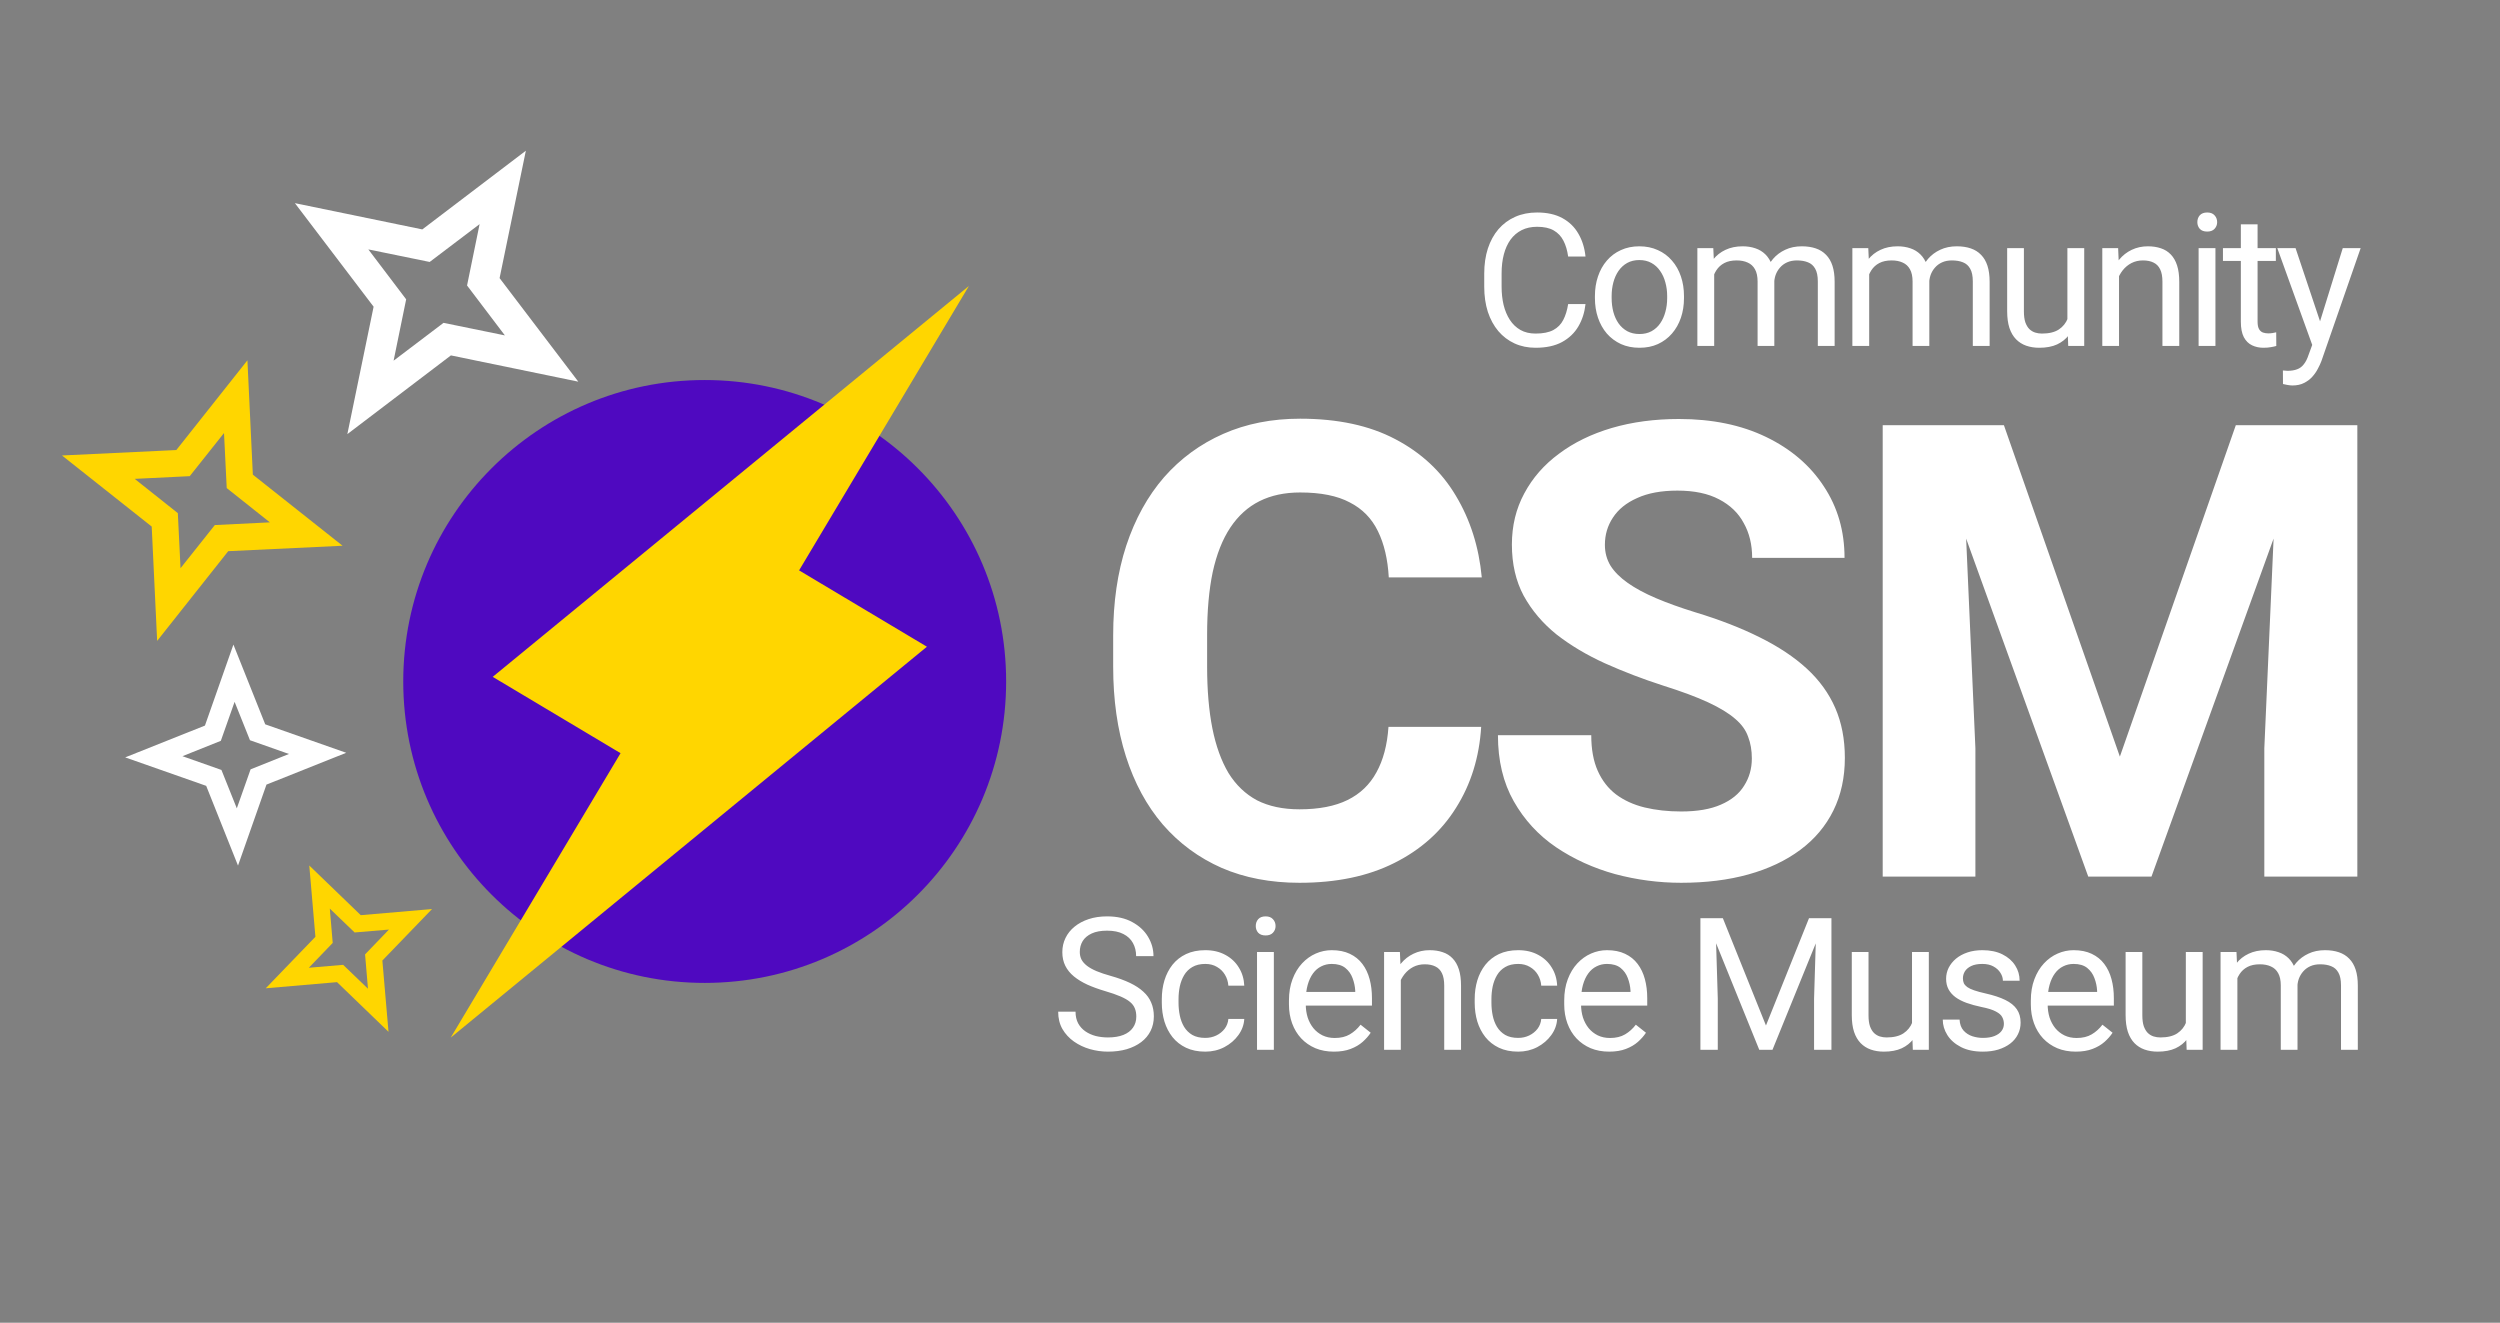 <svg width="189" height="100" viewBox="0 0 189 100" fill="none" xmlns="http://www.w3.org/2000/svg">
<rect x="0" y="0" width="189" height="100" fill="#808080" stroke="none"/>
<path d="M104.969 54.95H111.977C111.836 57.246 111.203 59.285 110.078 61.067C108.969 62.848 107.414 64.239 105.414 65.239C103.43 66.239 101.039 66.739 98.242 66.739C96.055 66.739 94.094 66.364 92.359 65.614C90.625 64.848 89.141 63.754 87.906 62.332C86.688 60.91 85.758 59.192 85.117 57.176C84.477 55.16 84.156 52.903 84.156 50.403V48.035C84.156 45.535 84.484 43.278 85.141 41.262C85.812 39.231 86.766 37.504 88 36.082C89.25 34.66 90.742 33.567 92.477 32.801C94.211 32.035 96.148 31.653 98.289 31.653C101.133 31.653 103.531 32.168 105.484 33.2C107.453 34.231 108.977 35.653 110.055 37.465C111.148 39.278 111.805 41.34 112.023 43.653H104.992C104.914 42.278 104.641 41.114 104.172 40.16C103.703 39.192 102.992 38.465 102.039 37.981C101.102 37.481 99.852 37.231 98.289 37.231C97.117 37.231 96.094 37.45 95.219 37.887C94.344 38.325 93.609 38.989 93.016 39.879C92.422 40.77 91.977 41.895 91.68 43.254C91.398 44.598 91.258 46.176 91.258 47.989V50.403C91.258 52.168 91.391 53.723 91.656 55.067C91.922 56.395 92.328 57.52 92.875 58.442C93.438 59.348 94.156 60.035 95.031 60.504C95.922 60.957 96.992 61.184 98.242 61.184C99.711 61.184 100.922 60.95 101.875 60.481C102.828 60.012 103.555 59.317 104.055 58.395C104.57 57.473 104.875 56.325 104.969 54.95ZM132.439 57.34C132.439 56.731 132.346 56.184 132.158 55.7C131.986 55.2 131.658 54.746 131.174 54.34C130.689 53.918 130.01 53.504 129.135 53.098C128.26 52.692 127.127 52.27 125.736 51.832C124.189 51.332 122.721 50.77 121.33 50.145C119.955 49.52 118.736 48.793 117.674 47.965C116.627 47.121 115.799 46.145 115.189 45.035C114.596 43.926 114.299 42.637 114.299 41.168C114.299 39.746 114.611 38.457 115.236 37.301C115.861 36.129 116.736 35.129 117.861 34.301C118.986 33.457 120.314 32.809 121.846 32.356C123.392 31.903 125.088 31.676 126.932 31.676C129.447 31.676 131.642 32.129 133.517 33.035C135.392 33.942 136.846 35.184 137.877 36.762C138.924 38.34 139.447 40.145 139.447 42.176H132.463C132.463 41.176 132.252 40.301 131.83 39.551C131.424 38.785 130.799 38.184 129.955 37.746C129.127 37.309 128.08 37.09 126.814 37.09C125.596 37.09 124.58 37.278 123.767 37.653C122.955 38.012 122.346 38.504 121.939 39.129C121.533 39.739 121.33 40.426 121.33 41.192C121.33 41.77 121.471 42.293 121.752 42.762C122.049 43.231 122.486 43.668 123.064 44.075C123.642 44.481 124.353 44.864 125.197 45.223C126.041 45.582 127.017 45.934 128.127 46.278C129.986 46.84 131.619 47.473 133.025 48.176C134.447 48.879 135.635 49.668 136.588 50.543C137.541 51.418 138.26 52.41 138.744 53.52C139.228 54.629 139.471 55.887 139.471 57.293C139.471 58.778 139.182 60.106 138.603 61.278C138.025 62.45 137.189 63.442 136.096 64.254C135.002 65.067 133.697 65.684 132.182 66.106C130.666 66.528 128.971 66.739 127.096 66.739C125.408 66.739 123.744 66.52 122.103 66.082C120.463 65.629 118.971 64.95 117.627 64.043C116.299 63.137 115.236 61.981 114.439 60.575C113.642 59.168 113.244 57.504 113.244 55.582H120.299C120.299 56.645 120.463 57.543 120.791 58.278C121.119 59.012 121.58 59.606 122.174 60.059C122.783 60.512 123.502 60.84 124.33 61.043C125.174 61.246 126.096 61.348 127.096 61.348C128.314 61.348 129.314 61.176 130.096 60.832C130.892 60.489 131.478 60.012 131.853 59.403C132.244 58.793 132.439 58.106 132.439 57.34ZM145.543 32.145H151.496L160.262 57.2L169.027 32.145H174.98L162.652 66.27H157.871L145.543 32.145ZM142.332 32.145H148.262L149.34 56.567V66.27H142.332V32.145ZM172.262 32.145H178.215V66.27H171.183V56.567L172.262 32.145Z" fill="white"/>
<path d="M118.552 22.989H119.864C119.796 23.618 119.616 24.181 119.324 24.678C119.033 25.174 118.62 25.569 118.087 25.86C117.554 26.148 116.888 26.291 116.091 26.291C115.507 26.291 114.977 26.182 114.498 25.963C114.024 25.744 113.616 25.434 113.274 25.033C112.933 24.628 112.668 24.142 112.481 23.577C112.299 23.008 112.208 22.374 112.208 21.677V20.686C112.208 19.988 112.299 19.357 112.481 18.792C112.668 18.222 112.935 17.735 113.281 17.329C113.632 16.924 114.054 16.611 114.546 16.393C115.038 16.174 115.592 16.064 116.207 16.064C116.959 16.064 117.595 16.206 118.114 16.488C118.634 16.771 119.037 17.163 119.324 17.664C119.616 18.161 119.796 18.737 119.864 19.394H118.552C118.488 18.929 118.369 18.53 118.196 18.197C118.023 17.86 117.777 17.6 117.458 17.418C117.139 17.236 116.722 17.145 116.207 17.145C115.765 17.145 115.375 17.229 115.038 17.398C114.705 17.566 114.425 17.805 114.197 18.115C113.974 18.425 113.805 18.797 113.691 19.23C113.577 19.662 113.521 20.143 113.521 20.672V21.677C113.521 22.164 113.571 22.622 113.671 23.051C113.776 23.479 113.933 23.855 114.143 24.179C114.352 24.502 114.619 24.758 114.942 24.944C115.266 25.127 115.649 25.218 116.091 25.218C116.651 25.218 117.098 25.129 117.431 24.951C117.763 24.773 118.014 24.518 118.183 24.186C118.356 23.853 118.479 23.454 118.552 22.989ZM120.576 22.538V22.381C120.576 21.848 120.653 21.353 120.808 20.898C120.963 20.437 121.186 20.038 121.478 19.701C121.77 19.359 122.123 19.095 122.538 18.908C122.952 18.717 123.417 18.621 123.932 18.621C124.452 18.621 124.919 18.717 125.334 18.908C125.753 19.095 126.108 19.359 126.4 19.701C126.696 20.038 126.922 20.437 127.077 20.898C127.232 21.353 127.309 21.848 127.309 22.381V22.538C127.309 23.071 127.232 23.566 127.077 24.021C126.922 24.477 126.696 24.876 126.4 25.218C126.108 25.555 125.755 25.819 125.34 26.011C124.93 26.198 124.465 26.291 123.946 26.291C123.426 26.291 122.959 26.198 122.544 26.011C122.13 25.819 121.774 25.555 121.478 25.218C121.186 24.876 120.963 24.477 120.808 24.021C120.653 23.566 120.576 23.071 120.576 22.538ZM121.84 22.381V22.538C121.84 22.907 121.884 23.256 121.97 23.584C122.057 23.908 122.187 24.195 122.36 24.445C122.538 24.696 122.759 24.894 123.023 25.04C123.287 25.181 123.595 25.252 123.946 25.252C124.292 25.252 124.595 25.181 124.855 25.04C125.119 24.894 125.338 24.696 125.511 24.445C125.684 24.195 125.814 23.908 125.901 23.584C125.992 23.256 126.038 22.907 126.038 22.538V22.381C126.038 22.016 125.992 21.672 125.901 21.349C125.814 21.02 125.682 20.731 125.504 20.48C125.331 20.225 125.113 20.025 124.848 19.879C124.588 19.733 124.283 19.66 123.932 19.66C123.586 19.66 123.28 19.733 123.016 19.879C122.756 20.025 122.538 20.225 122.36 20.48C122.187 20.731 122.057 21.02 121.97 21.349C121.884 21.672 121.84 22.016 121.84 22.381ZM129.593 20.227V26.154H128.321V18.758H129.525L129.593 20.227ZM129.333 22.176L128.745 22.155C128.75 21.649 128.816 21.182 128.943 20.754C129.071 20.321 129.26 19.945 129.511 19.626C129.762 19.307 130.074 19.061 130.447 18.888C130.821 18.71 131.254 18.621 131.746 18.621C132.093 18.621 132.412 18.671 132.703 18.771C132.995 18.867 133.248 19.02 133.462 19.23C133.676 19.439 133.843 19.708 133.961 20.036C134.08 20.364 134.139 20.761 134.139 21.226V26.154H132.874V21.287C132.874 20.9 132.808 20.59 132.676 20.357C132.548 20.125 132.366 19.956 132.129 19.852C131.892 19.742 131.614 19.688 131.295 19.688C130.921 19.688 130.609 19.754 130.359 19.886C130.108 20.018 129.907 20.2 129.757 20.433C129.607 20.665 129.497 20.932 129.429 21.232C129.365 21.529 129.333 21.843 129.333 22.176ZM134.125 21.479L133.277 21.738C133.282 21.333 133.348 20.943 133.476 20.569C133.608 20.196 133.797 19.863 134.043 19.571C134.294 19.28 134.601 19.049 134.966 18.881C135.331 18.708 135.748 18.621 136.217 18.621C136.613 18.621 136.964 18.674 137.27 18.778C137.58 18.883 137.839 19.045 138.049 19.264C138.263 19.478 138.425 19.754 138.534 20.091C138.644 20.428 138.698 20.829 138.698 21.294V26.154H137.427V21.28C137.427 20.866 137.361 20.544 137.229 20.316C137.101 20.084 136.919 19.922 136.682 19.831C136.449 19.735 136.171 19.688 135.848 19.688C135.57 19.688 135.324 19.735 135.109 19.831C134.895 19.927 134.715 20.059 134.569 20.227C134.424 20.392 134.312 20.581 134.234 20.795C134.162 21.009 134.125 21.237 134.125 21.479ZM141.31 20.227V26.154H140.039V18.758H141.242L141.31 20.227ZM141.05 22.176L140.463 22.155C140.467 21.649 140.533 21.182 140.661 20.754C140.788 20.321 140.978 19.945 141.228 19.626C141.479 19.307 141.791 19.061 142.165 18.888C142.538 18.71 142.971 18.621 143.464 18.621C143.81 18.621 144.129 18.671 144.421 18.771C144.712 18.867 144.965 19.02 145.179 19.23C145.394 19.439 145.56 19.708 145.678 20.036C145.797 20.364 145.856 20.761 145.856 21.226V26.154H144.591V21.287C144.591 20.9 144.525 20.59 144.393 20.357C144.266 20.125 144.083 19.956 143.846 19.852C143.609 19.742 143.331 19.688 143.012 19.688C142.639 19.688 142.327 19.754 142.076 19.886C141.825 20.018 141.625 20.2 141.474 20.433C141.324 20.665 141.215 20.932 141.146 21.232C141.082 21.529 141.05 21.843 141.05 22.176ZM145.842 21.479L144.995 21.738C144.999 21.333 145.065 20.943 145.193 20.569C145.325 20.196 145.514 19.863 145.76 19.571C146.011 19.28 146.319 19.049 146.683 18.881C147.048 18.708 147.465 18.621 147.934 18.621C148.331 18.621 148.682 18.674 148.987 18.778C149.297 18.883 149.557 19.045 149.766 19.264C149.98 19.478 150.142 19.754 150.252 20.091C150.361 20.428 150.416 20.829 150.416 21.294V26.154H149.144V21.28C149.144 20.866 149.078 20.544 148.946 20.316C148.818 20.084 148.636 19.922 148.399 19.831C148.167 19.735 147.889 19.688 147.565 19.688C147.287 19.688 147.041 19.735 146.827 19.831C146.613 19.927 146.433 20.059 146.287 20.227C146.141 20.392 146.029 20.581 145.952 20.795C145.879 21.009 145.842 21.237 145.842 21.479ZM156.295 24.445V18.758H157.567V26.154H156.357L156.295 24.445ZM156.534 22.887L157.061 22.873C157.061 23.365 157.008 23.821 156.904 24.24C156.803 24.655 156.639 25.015 156.411 25.32C156.184 25.626 155.885 25.865 155.516 26.038C155.147 26.207 154.698 26.291 154.169 26.291C153.809 26.291 153.479 26.239 153.178 26.134C152.882 26.029 152.627 25.867 152.412 25.648C152.198 25.43 152.032 25.145 151.913 24.794C151.799 24.443 151.742 24.021 151.742 23.529V18.758H153.007V23.543C153.007 23.876 153.044 24.151 153.116 24.37C153.194 24.584 153.296 24.755 153.424 24.883C153.556 25.006 153.702 25.092 153.862 25.143C154.026 25.193 154.194 25.218 154.367 25.218C154.905 25.218 155.331 25.115 155.646 24.91C155.96 24.701 156.186 24.42 156.322 24.069C156.464 23.714 156.534 23.32 156.534 22.887ZM160.199 20.337V26.154H158.934V18.758H160.131L160.199 20.337ZM159.898 22.176L159.372 22.155C159.376 21.649 159.452 21.182 159.597 20.754C159.743 20.321 159.948 19.945 160.213 19.626C160.477 19.307 160.791 19.061 161.156 18.888C161.525 18.71 161.933 18.621 162.38 18.621C162.744 18.621 163.072 18.671 163.364 18.771C163.656 18.867 163.904 19.022 164.109 19.236C164.319 19.451 164.478 19.729 164.588 20.07C164.697 20.408 164.752 20.82 164.752 21.308V26.154H163.48V21.294C163.48 20.907 163.423 20.597 163.309 20.364C163.195 20.127 163.029 19.956 162.81 19.852C162.592 19.742 162.323 19.688 162.004 19.688C161.689 19.688 161.402 19.754 161.142 19.886C160.887 20.018 160.666 20.2 160.479 20.433C160.297 20.665 160.153 20.932 160.049 21.232C159.948 21.529 159.898 21.843 159.898 22.176ZM167.487 18.758V26.154H166.215V18.758H167.487ZM166.119 16.796C166.119 16.591 166.181 16.418 166.304 16.276C166.432 16.135 166.619 16.064 166.865 16.064C167.106 16.064 167.291 16.135 167.418 16.276C167.55 16.418 167.617 16.591 167.617 16.796C167.617 16.992 167.55 17.16 167.418 17.302C167.291 17.439 167.106 17.507 166.865 17.507C166.619 17.507 166.432 17.439 166.304 17.302C166.181 17.16 166.119 16.992 166.119 16.796ZM172.054 18.758V19.729H168.055V18.758H172.054ZM169.408 16.96H170.673V24.322C170.673 24.573 170.712 24.762 170.789 24.89C170.866 25.017 170.967 25.102 171.09 25.143C171.213 25.184 171.345 25.204 171.486 25.204C171.591 25.204 171.7 25.195 171.814 25.177C171.933 25.154 172.022 25.136 172.081 25.122L172.088 26.154C171.988 26.186 171.855 26.216 171.691 26.243C171.532 26.275 171.338 26.291 171.11 26.291C170.8 26.291 170.516 26.23 170.256 26.106C169.996 25.983 169.789 25.778 169.634 25.491C169.483 25.2 169.408 24.808 169.408 24.315V16.96ZM175.055 25.389L177.113 18.758H178.466L175.499 27.296C175.431 27.478 175.34 27.674 175.226 27.884C175.117 28.098 174.975 28.301 174.802 28.492C174.629 28.684 174.419 28.838 174.173 28.957C173.932 29.08 173.642 29.142 173.305 29.142C173.205 29.142 173.077 29.128 172.922 29.101C172.767 29.073 172.658 29.05 172.594 29.032L172.587 28.007C172.624 28.011 172.681 28.016 172.758 28.02C172.84 28.03 172.897 28.034 172.929 28.034C173.216 28.034 173.46 27.995 173.661 27.918C173.861 27.845 174.03 27.72 174.166 27.542C174.308 27.369 174.429 27.13 174.529 26.824L175.055 25.389ZM173.544 18.758L175.465 24.5L175.793 25.833L174.884 26.298L172.164 18.758H173.544Z" fill="white"/>
<path d="M85.904 76.852C85.904 76.619 85.868 76.414 85.795 76.237C85.727 76.054 85.603 75.89 85.426 75.744C85.253 75.599 85.011 75.46 84.701 75.327C84.396 75.195 84.008 75.061 83.539 74.924C83.047 74.778 82.603 74.617 82.206 74.439C81.81 74.256 81.47 74.049 81.188 73.817C80.905 73.584 80.689 73.318 80.538 73.017C80.388 72.716 80.312 72.372 80.312 71.985C80.312 71.597 80.392 71.24 80.552 70.911C80.711 70.583 80.939 70.298 81.235 70.057C81.536 69.811 81.894 69.619 82.309 69.483C82.723 69.346 83.186 69.278 83.696 69.278C84.444 69.278 85.077 69.421 85.597 69.708C86.121 69.991 86.519 70.362 86.793 70.823C87.066 71.278 87.203 71.766 87.203 72.285H85.891C85.891 71.912 85.811 71.581 85.651 71.294C85.492 71.002 85.25 70.775 84.927 70.611C84.603 70.442 84.193 70.358 83.696 70.358C83.227 70.358 82.84 70.428 82.534 70.57C82.229 70.711 82.001 70.902 81.851 71.144C81.705 71.385 81.632 71.661 81.632 71.971C81.632 72.181 81.675 72.372 81.762 72.545C81.853 72.714 81.992 72.871 82.179 73.017C82.37 73.163 82.612 73.297 82.903 73.42C83.2 73.543 83.553 73.662 83.963 73.776C84.528 73.935 85.016 74.113 85.426 74.309C85.836 74.505 86.173 74.726 86.438 74.972C86.706 75.213 86.905 75.489 87.032 75.799C87.164 76.104 87.231 76.451 87.231 76.838C87.231 77.244 87.148 77.611 86.984 77.939C86.82 78.267 86.586 78.547 86.28 78.779C85.975 79.012 85.608 79.192 85.18 79.32C84.756 79.443 84.282 79.504 83.758 79.504C83.297 79.504 82.844 79.44 82.397 79.313C81.955 79.185 81.552 78.994 81.188 78.739C80.828 78.483 80.538 78.169 80.319 77.795C80.105 77.417 79.998 76.979 79.998 76.483H81.311C81.311 76.825 81.377 77.118 81.509 77.365C81.641 77.606 81.821 77.807 82.049 77.966C82.281 78.126 82.543 78.244 82.835 78.322C83.131 78.394 83.439 78.431 83.758 78.431C84.218 78.431 84.608 78.367 84.927 78.24C85.246 78.112 85.487 77.93 85.651 77.693C85.82 77.456 85.904 77.175 85.904 76.852ZM91.121 78.465C91.421 78.465 91.699 78.404 91.955 78.281C92.21 78.157 92.419 77.989 92.584 77.775C92.748 77.556 92.841 77.308 92.864 77.029H94.067C94.044 77.467 93.896 77.875 93.623 78.253C93.354 78.627 93.001 78.93 92.563 79.162C92.126 79.39 91.645 79.504 91.121 79.504C90.565 79.504 90.079 79.406 89.665 79.21C89.254 79.014 88.913 78.745 88.639 78.404C88.37 78.062 88.168 77.67 88.031 77.228C87.899 76.781 87.833 76.309 87.833 75.813V75.526C87.833 75.029 87.899 74.559 88.031 74.117C88.168 73.671 88.37 73.277 88.639 72.935C88.913 72.593 89.254 72.324 89.665 72.128C90.079 71.932 90.565 71.834 91.121 71.834C91.699 71.834 92.205 71.953 92.638 72.19C93.071 72.422 93.411 72.741 93.657 73.147C93.907 73.548 94.044 74.004 94.067 74.514H92.864C92.841 74.209 92.754 73.933 92.604 73.687C92.458 73.441 92.258 73.245 92.002 73.099C91.752 72.948 91.458 72.873 91.121 72.873C90.733 72.873 90.407 72.951 90.143 73.106C89.883 73.256 89.676 73.461 89.521 73.721C89.371 73.976 89.261 74.261 89.193 74.575C89.129 74.885 89.097 75.202 89.097 75.526V75.813C89.097 76.136 89.129 76.455 89.193 76.77C89.257 77.084 89.364 77.369 89.514 77.624C89.669 77.879 89.876 78.085 90.136 78.24C90.401 78.39 90.729 78.465 91.121 78.465ZM96.303 71.971V79.367H95.031V71.971H96.303ZM94.936 70.009C94.936 69.804 94.997 69.631 95.12 69.49C95.248 69.348 95.435 69.278 95.681 69.278C95.922 69.278 96.107 69.348 96.234 69.49C96.367 69.631 96.433 69.804 96.433 70.009C96.433 70.205 96.367 70.374 96.234 70.515C96.107 70.652 95.922 70.72 95.681 70.72C95.435 70.72 95.248 70.652 95.12 70.515C94.997 70.374 94.936 70.205 94.936 70.009ZM100.842 79.504C100.327 79.504 99.86 79.418 99.441 79.244C99.026 79.067 98.669 78.818 98.368 78.499C98.072 78.18 97.844 77.802 97.684 77.365C97.525 76.927 97.445 76.448 97.445 75.929V75.642C97.445 75.04 97.534 74.505 97.712 74.035C97.889 73.561 98.131 73.16 98.436 72.832C98.742 72.504 99.088 72.256 99.475 72.087C99.863 71.918 100.264 71.834 100.678 71.834C101.207 71.834 101.663 71.925 102.046 72.108C102.433 72.29 102.75 72.545 102.996 72.873C103.242 73.197 103.424 73.58 103.543 74.022C103.661 74.459 103.72 74.938 103.72 75.457V76.025H98.197V74.992H102.456V74.897C102.438 74.569 102.369 74.25 102.251 73.94C102.137 73.63 101.954 73.375 101.704 73.174C101.453 72.974 101.111 72.873 100.678 72.873C100.391 72.873 100.127 72.935 99.885 73.058C99.644 73.176 99.436 73.354 99.263 73.591C99.09 73.828 98.956 74.117 98.86 74.459C98.764 74.801 98.716 75.195 98.716 75.642V75.929C98.716 76.28 98.764 76.61 98.86 76.92C98.96 77.225 99.104 77.494 99.291 77.727C99.482 77.959 99.712 78.141 99.981 78.274C100.255 78.406 100.564 78.472 100.911 78.472C101.357 78.472 101.736 78.381 102.046 78.198C102.355 78.016 102.627 77.772 102.859 77.467L103.625 78.075C103.465 78.317 103.262 78.547 103.016 78.766C102.77 78.985 102.467 79.162 102.107 79.299C101.752 79.436 101.33 79.504 100.842 79.504ZM105.902 73.55V79.367H104.637V71.971H105.833L105.902 73.55ZM105.601 75.389L105.074 75.368C105.079 74.862 105.154 74.395 105.3 73.967C105.446 73.534 105.651 73.158 105.915 72.839C106.18 72.52 106.494 72.274 106.859 72.101C107.228 71.923 107.636 71.834 108.082 71.834C108.447 71.834 108.775 71.884 109.067 71.985C109.358 72.08 109.607 72.235 109.812 72.45C110.021 72.664 110.181 72.942 110.29 73.283C110.4 73.621 110.454 74.033 110.454 74.521V79.367H109.183V74.507C109.183 74.12 109.126 73.81 109.012 73.577C108.898 73.34 108.732 73.169 108.513 73.065C108.294 72.955 108.025 72.901 107.706 72.901C107.392 72.901 107.105 72.967 106.845 73.099C106.59 73.231 106.369 73.413 106.182 73.646C106 73.878 105.856 74.145 105.751 74.446C105.651 74.742 105.601 75.056 105.601 75.389ZM114.775 78.465C115.076 78.465 115.354 78.404 115.609 78.281C115.864 78.157 116.074 77.989 116.238 77.775C116.402 77.556 116.496 77.308 116.518 77.029H117.721C117.699 77.467 117.551 77.875 117.277 78.253C117.008 78.627 116.655 78.93 116.218 79.162C115.78 79.39 115.299 79.504 114.775 79.504C114.219 79.504 113.734 79.406 113.319 79.21C112.909 79.014 112.567 78.745 112.294 78.404C112.025 78.062 111.822 77.67 111.685 77.228C111.553 76.781 111.487 76.309 111.487 75.813V75.526C111.487 75.029 111.553 74.559 111.685 74.117C111.822 73.671 112.025 73.277 112.294 72.935C112.567 72.593 112.909 72.324 113.319 72.128C113.734 71.932 114.219 71.834 114.775 71.834C115.354 71.834 115.86 71.953 116.293 72.19C116.726 72.422 117.065 72.741 117.311 73.147C117.562 73.548 117.699 74.004 117.721 74.514H116.518C116.496 74.209 116.409 73.933 116.259 73.687C116.113 73.441 115.912 73.245 115.657 73.099C115.406 72.948 115.112 72.873 114.775 72.873C114.388 72.873 114.062 72.951 113.798 73.106C113.538 73.256 113.331 73.461 113.176 73.721C113.025 73.976 112.916 74.261 112.847 74.575C112.784 74.885 112.752 75.202 112.752 75.526V75.813C112.752 76.136 112.784 76.455 112.847 76.77C112.911 77.084 113.018 77.369 113.169 77.624C113.324 77.879 113.531 78.085 113.791 78.24C114.055 78.39 114.383 78.465 114.775 78.465ZM121.653 79.504C121.138 79.504 120.671 79.418 120.251 79.244C119.837 79.067 119.479 78.818 119.178 78.499C118.882 78.18 118.654 77.802 118.494 77.365C118.335 76.927 118.255 76.448 118.255 75.929V75.642C118.255 75.04 118.344 74.505 118.522 74.035C118.7 73.561 118.941 73.16 119.246 72.832C119.552 72.504 119.898 72.256 120.286 72.087C120.673 71.918 121.074 71.834 121.489 71.834C122.017 71.834 122.473 71.925 122.856 72.108C123.243 72.29 123.56 72.545 123.806 72.873C124.052 73.197 124.234 73.58 124.353 74.022C124.471 74.459 124.531 74.938 124.531 75.457V76.025H119.007V74.992H123.266V74.897C123.248 74.569 123.179 74.25 123.061 73.94C122.947 73.63 122.765 73.375 122.514 73.174C122.263 72.974 121.922 72.873 121.489 72.873C121.202 72.873 120.937 72.935 120.696 73.058C120.454 73.176 120.247 73.354 120.074 73.591C119.9 73.828 119.766 74.117 119.67 74.459C119.575 74.801 119.527 75.195 119.527 75.642V75.929C119.527 76.28 119.575 76.61 119.67 76.92C119.771 77.225 119.914 77.494 120.101 77.727C120.292 77.959 120.522 78.141 120.791 78.274C121.065 78.406 121.375 78.472 121.721 78.472C122.168 78.472 122.546 78.381 122.856 78.198C123.166 78.016 123.437 77.772 123.669 77.467L124.435 78.075C124.275 78.317 124.073 78.547 123.827 78.766C123.58 78.985 123.277 79.162 122.917 79.299C122.562 79.436 122.14 79.504 121.653 79.504ZM128.968 69.414H130.247L133.507 77.529L136.761 69.414H138.046L133.999 79.367H133.001L128.968 69.414ZM128.551 69.414H129.679L129.864 75.485V79.367H128.551V69.414ZM137.329 69.414H138.457V79.367H137.144V75.485L137.329 69.414ZM144.548 77.658V71.971H145.819V79.367H144.609L144.548 77.658ZM144.787 76.1L145.314 76.086C145.314 76.578 145.261 77.034 145.156 77.453C145.056 77.868 144.892 78.228 144.664 78.533C144.436 78.839 144.138 79.078 143.769 79.251C143.399 79.42 142.951 79.504 142.422 79.504C142.062 79.504 141.731 79.452 141.431 79.347C141.134 79.242 140.879 79.08 140.665 78.862C140.451 78.643 140.285 78.358 140.166 78.007C140.052 77.656 139.995 77.235 139.995 76.742V71.971H141.26V76.756C141.26 77.089 141.296 77.365 141.369 77.583C141.447 77.797 141.549 77.968 141.677 78.096C141.809 78.219 141.955 78.306 142.114 78.356C142.278 78.406 142.447 78.431 142.62 78.431C143.158 78.431 143.584 78.328 143.898 78.123C144.213 77.914 144.439 77.633 144.575 77.282C144.717 76.927 144.787 76.533 144.787 76.1ZM151.494 77.406C151.494 77.223 151.453 77.055 151.371 76.9C151.293 76.74 151.131 76.597 150.885 76.469C150.644 76.337 150.279 76.223 149.792 76.127C149.381 76.041 149.01 75.938 148.677 75.82C148.349 75.701 148.069 75.558 147.837 75.389C147.609 75.22 147.433 75.022 147.31 74.794C147.187 74.566 147.126 74.3 147.126 73.994C147.126 73.703 147.189 73.427 147.317 73.167C147.449 72.907 147.634 72.677 147.871 72.477C148.112 72.276 148.402 72.119 148.739 72.005C149.076 71.891 149.452 71.834 149.867 71.834C150.459 71.834 150.965 71.939 151.384 72.149C151.804 72.358 152.125 72.639 152.348 72.99C152.572 73.336 152.683 73.721 152.683 74.145H151.419C151.419 73.94 151.357 73.742 151.234 73.55C151.115 73.354 150.94 73.192 150.708 73.065C150.48 72.937 150.199 72.873 149.867 72.873C149.516 72.873 149.231 72.928 149.012 73.037C148.798 73.142 148.641 73.277 148.541 73.441C148.445 73.605 148.397 73.778 148.397 73.96C148.397 74.097 148.42 74.22 148.465 74.329C148.516 74.434 148.602 74.532 148.725 74.623C148.848 74.71 149.021 74.792 149.245 74.869C149.468 74.947 149.753 75.024 150.099 75.102C150.705 75.239 151.204 75.403 151.596 75.594C151.988 75.785 152.28 76.02 152.471 76.298C152.663 76.576 152.758 76.913 152.758 77.31C152.758 77.633 152.69 77.93 152.553 78.198C152.421 78.467 152.227 78.7 151.972 78.896C151.722 79.087 151.421 79.237 151.07 79.347C150.724 79.452 150.334 79.504 149.901 79.504C149.249 79.504 148.698 79.388 148.247 79.156C147.796 78.923 147.454 78.622 147.221 78.253C146.989 77.884 146.873 77.494 146.873 77.084H148.144C148.162 77.431 148.263 77.706 148.445 77.911C148.627 78.112 148.851 78.255 149.115 78.342C149.379 78.424 149.641 78.465 149.901 78.465C150.247 78.465 150.537 78.419 150.769 78.328C151.006 78.237 151.186 78.112 151.309 77.952C151.432 77.793 151.494 77.611 151.494 77.406ZM156.929 79.504C156.414 79.504 155.947 79.418 155.527 79.244C155.113 79.067 154.755 78.818 154.454 78.499C154.158 78.18 153.93 77.802 153.771 77.365C153.611 76.927 153.531 76.448 153.531 75.929V75.642C153.531 75.04 153.62 74.505 153.798 74.035C153.976 73.561 154.217 73.16 154.523 72.832C154.828 72.504 155.174 72.256 155.562 72.087C155.949 71.918 156.35 71.834 156.765 71.834C157.293 71.834 157.749 71.925 158.132 72.108C158.519 72.29 158.836 72.545 159.082 72.873C159.328 73.197 159.511 73.58 159.629 74.022C159.748 74.459 159.807 74.938 159.807 75.457V76.025H154.283V74.992H158.542V74.897C158.524 74.569 158.456 74.25 158.337 73.94C158.223 73.63 158.041 73.375 157.79 73.174C157.54 72.974 157.198 72.873 156.765 72.873C156.478 72.873 156.213 72.935 155.972 73.058C155.73 73.176 155.523 73.354 155.35 73.591C155.177 73.828 155.042 74.117 154.946 74.459C154.851 74.801 154.803 75.195 154.803 75.642V75.929C154.803 76.28 154.851 76.61 154.946 76.92C155.047 77.225 155.19 77.494 155.377 77.727C155.569 77.959 155.799 78.141 156.068 78.274C156.341 78.406 156.651 78.472 156.997 78.472C157.444 78.472 157.822 78.381 158.132 78.198C158.442 78.016 158.713 77.772 158.945 77.467L159.711 78.075C159.552 78.317 159.349 78.547 159.103 78.766C158.857 78.985 158.554 79.162 158.194 79.299C157.838 79.436 157.416 79.504 156.929 79.504ZM165.249 77.658V71.971H166.52V79.367H165.31L165.249 77.658ZM165.488 76.1L166.014 76.086C166.014 76.578 165.962 77.034 165.857 77.453C165.757 77.868 165.593 78.228 165.365 78.533C165.137 78.839 164.839 79.078 164.469 79.251C164.1 79.42 163.651 79.504 163.123 79.504C162.763 79.504 162.432 79.452 162.132 79.347C161.835 79.242 161.58 79.08 161.366 78.862C161.152 78.643 160.985 78.358 160.867 78.007C160.753 77.656 160.696 77.235 160.696 76.742V71.971H161.961V76.756C161.961 77.089 161.997 77.365 162.07 77.583C162.148 77.797 162.25 77.968 162.378 78.096C162.51 78.219 162.656 78.306 162.815 78.356C162.979 78.406 163.148 78.431 163.321 78.431C163.859 78.431 164.285 78.328 164.599 78.123C164.914 77.914 165.139 77.633 165.276 77.282C165.417 76.927 165.488 76.533 165.488 76.1ZM169.146 73.441V79.367H167.874V71.971H169.077L169.146 73.441ZM168.886 75.389L168.298 75.368C168.303 74.862 168.369 74.395 168.496 73.967C168.624 73.534 168.813 73.158 169.064 72.839C169.314 72.52 169.627 72.274 170 72.101C170.374 71.923 170.807 71.834 171.299 71.834C171.645 71.834 171.964 71.884 172.256 71.985C172.548 72.08 172.801 72.233 173.015 72.443C173.229 72.652 173.395 72.921 173.514 73.249C173.632 73.577 173.692 73.974 173.692 74.439V79.367H172.427V74.5C172.427 74.113 172.361 73.803 172.229 73.571C172.101 73.338 171.919 73.169 171.682 73.065C171.445 72.955 171.167 72.901 170.848 72.901C170.474 72.901 170.162 72.967 169.911 73.099C169.661 73.231 169.46 73.413 169.31 73.646C169.159 73.878 169.05 74.145 168.982 74.446C168.918 74.742 168.886 75.056 168.886 75.389ZM173.678 74.692L172.83 74.951C172.835 74.546 172.901 74.156 173.029 73.782C173.161 73.409 173.35 73.076 173.596 72.784C173.847 72.493 174.154 72.263 174.519 72.094C174.883 71.921 175.3 71.834 175.77 71.834C176.166 71.834 176.517 71.887 176.823 71.992C177.132 72.096 177.392 72.258 177.602 72.477C177.816 72.691 177.978 72.967 178.087 73.304C178.197 73.641 178.251 74.042 178.251 74.507V79.367H176.98V74.493C176.98 74.079 176.914 73.757 176.782 73.529C176.654 73.297 176.472 73.135 176.235 73.044C176.002 72.948 175.724 72.901 175.401 72.901C175.123 72.901 174.877 72.948 174.662 73.044C174.448 73.14 174.268 73.272 174.122 73.441C173.977 73.605 173.865 73.794 173.787 74.008C173.714 74.222 173.678 74.45 173.678 74.692Z" fill="white"/>
<g clip-path="url(#clip0_265_2808)">
<circle cx="53.275" cy="51.519" r="22.789" fill="#4F09C0"/>
<path d="M46.914 56.941L37.249 51.17L73.252 21.617L60.411 43.121L70.075 48.892L34.073 78.445L46.914 56.941Z" fill="#FFD600"/>
<g clip-path="url(#clip1_265_2808)">
<path d="M17.736 53.059L18.898 55.961L21.845 57.001L18.944 58.163L17.903 61.11L16.741 58.209L13.794 57.168L16.695 56.006L17.736 53.059ZM17.646 48.73L15.494 54.853L9.465 57.258L15.588 59.41L17.993 65.439L20.145 59.316L26.174 56.911L20.051 54.759L17.646 48.73Z" fill="white"/>
</g>
</g>
<g clip-path="url(#clip2_265_2808)">
<path d="M24.933 68.69L26.81 70.495L29.405 70.275L27.599 72.152L27.819 74.747L25.942 72.942L23.347 73.162L25.153 71.285L24.933 68.69ZM23.381 65.432L23.845 70.821L20.09 74.714L25.479 74.25L29.371 78.005L28.907 72.616L32.662 68.724L27.274 69.187L23.381 65.432Z" fill="#FFD600"/>
</g>
<g clip-path="url(#clip3_265_2808)">
<path d="M16.936 32.736L17.14 36.898L20.402 39.49L16.241 39.694L13.648 42.956L13.444 38.794L10.182 36.202L14.344 35.998L16.936 32.736ZM18.705 27.24L13.33 34.023L4.686 34.434L11.469 39.808L11.88 48.452L17.254 41.669L25.898 41.258L19.115 35.884L18.705 27.24Z" fill="#FFD600"/>
</g>
<g clip-path="url(#clip4_265_2808)">
<path d="M36.258 16.944L35.309 21.583L38.169 25.357L33.53 24.408L29.756 27.268L30.706 22.629L27.846 18.855L32.484 19.804L36.258 16.944ZM39.755 11.393L31.926 17.344L22.294 15.358L28.245 23.187L26.26 32.819L34.089 26.868L43.72 28.854L37.769 21.025L39.755 11.393Z" fill="white"/>
</g>
<defs>
<clipPath id="clip0_265_2808">
<rect width="72.925" height="72.925" fill="white" transform="translate(40.663) rotate(30.844)"/>
</clipPath>
<clipPath id="clip1_265_2808">
<rect width="18.231" height="18.231" fill="white" transform="translate(8.517 48.16) rotate(-1.189)"/>
</clipPath>
<clipPath id="clip2_265_2808">
<rect width="15.193" height="15.193" fill="white" transform="translate(16.251 68.128) rotate(-25.475)"/>
</clipPath>
<clipPath id="clip3_265_2808">
<rect width="24.308" height="24.308" fill="white" transform="translate(7.445 22.553) rotate(17.835)"/>
</clipPath>
<clipPath id="clip4_265_2808">
<rect width="30.386" height="30.386" fill="white" transform="translate(28.645 2.9) rotate(32.205)"/>
</clipPath>
</defs>
</svg>
